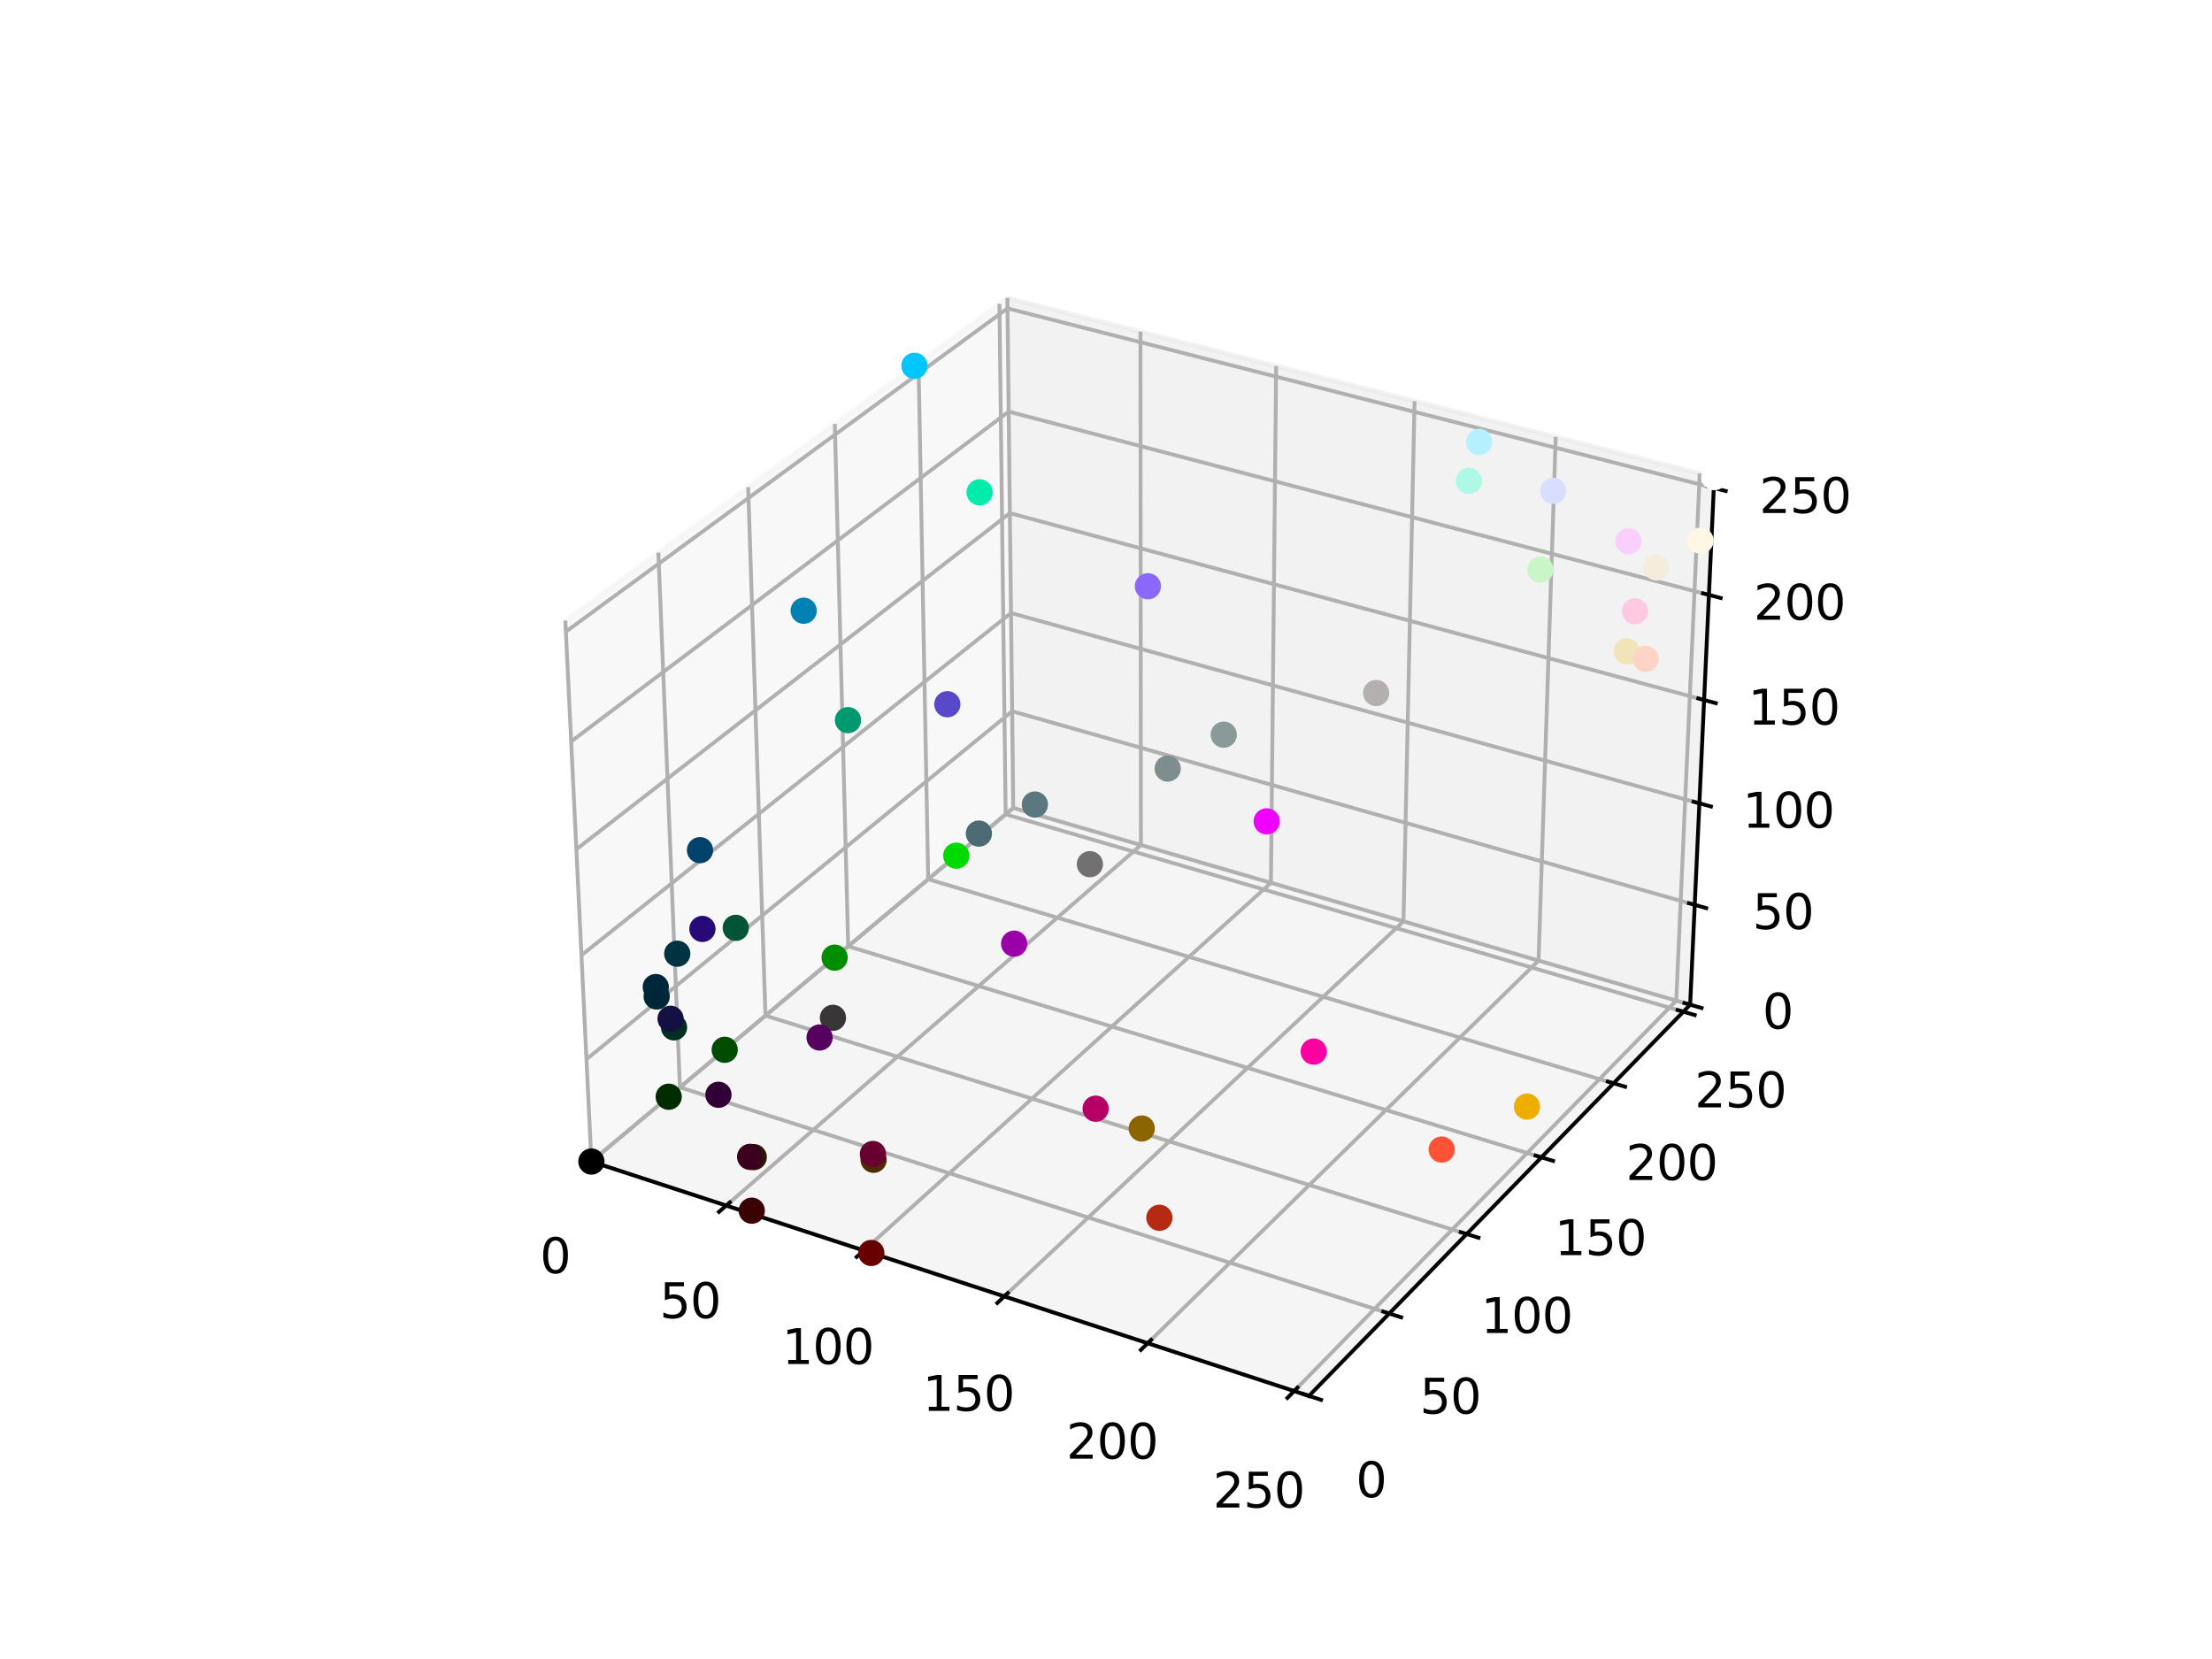 <?xml version="1.0" encoding="utf-8" standalone="no"?>
<!DOCTYPE svg PUBLIC "-//W3C//DTD SVG 1.1//EN"
  "http://www.w3.org/Graphics/SVG/1.1/DTD/svg11.dtd">
<svg xmlns:xlink="http://www.w3.org/1999/xlink" width="460.8pt" height="345.6pt" viewBox="0 0 460.8 345.6" xmlns="http://www.w3.org/2000/svg" version="1.1">
 <defs>
  <style type="text/css">*{stroke-linejoin: round; stroke-linecap: butt}</style>
 </defs>
 <g id="figure_1">
  <g id="patch_1">
   <path d="M 0 345.6 
L 460.8 345.6 
L 460.8 0 
L 0 0 
z
" style="fill: #ffffff"/>
  </g>
  <g id="patch_2">
   <path d="M 103.104 307.584 
L 369.216 307.584 
L 369.216 41.472 
L 103.104 41.472 
z
" style="fill: #ffffff"/>
  </g>
  <g id="pane3d_1">
   <g id="patch_3">
    <path d="M 123.197 241.969 
L 211.076 168.307 
L 209.855 62.074 
L 117.77 129.273 
" style="fill: #f2f2f2; opacity: 0.5; stroke: #f2f2f2; stroke-linejoin: miter"/>
   </g>
  </g>
  <g id="pane3d_2">
   <g id="patch_4">
    <path d="M 211.076 168.307 
L 352.09 209.295 
L 357.123 99.402 
L 209.855 62.074 
" style="fill: #e6e6e6; opacity: 0.5; stroke: #e6e6e6; stroke-linejoin: miter"/>
   </g>
  </g>
  <g id="pane3d_3">
   <g id="patch_5">
    <path d="M 123.197 241.969 
L 272.679 290.79 
L 352.09 209.295 
L 211.076 168.307 
" style="fill: #ececec; opacity: 0.5; stroke: #ececec; stroke-linejoin: miter"/>
   </g>
  </g>
  <g id="grid3d_1">
   <g id="Line3DCollection_1">
    <path d="M 123.197 241.969 
L 211.076 168.307 
L 209.855 62.074 
" style="fill: none; stroke: #b0b0b0; stroke-width: 0.8"/>
    <path d="M 151.285 251.143 
L 237.668 176.037 
L 237.578 69.101 
" style="fill: none; stroke: #b0b0b0; stroke-width: 0.8"/>
    <path d="M 179.95 260.505 
L 264.76 183.911 
L 265.846 76.266 
" style="fill: none; stroke: #b0b0b0; stroke-width: 0.8"/>
    <path d="M 209.21 270.061 
L 292.368 191.936 
L 294.676 83.574 
" style="fill: none; stroke: #b0b0b0; stroke-width: 0.8"/>
    <path d="M 239.084 279.818 
L 320.507 200.115 
L 324.085 91.028 
" style="fill: none; stroke: #b0b0b0; stroke-width: 0.8"/>
    <path d="M 269.593 289.782 
L 349.191 208.452 
L 354.089 98.633 
" style="fill: none; stroke: #b0b0b0; stroke-width: 0.8"/>
   </g>
  </g>
  <g id="grid3d_2">
   <g id="Line3DCollection_2">
    <path d="M 117.77 129.273 
L 123.197 241.969 
L 272.679 290.79 
" style="fill: none; stroke: #b0b0b0; stroke-width: 0.8"/>
    <path d="M 137.153 115.128 
L 141.64 226.51 
L 289.403 273.627 
" style="fill: none; stroke: #b0b0b0; stroke-width: 0.8"/>
    <path d="M 155.854 101.481 
L 159.461 211.573 
L 305.533 257.074 
" style="fill: none; stroke: #b0b0b0; stroke-width: 0.8"/>
    <path d="M 173.907 88.307 
L 176.691 197.13 
L 321.102 241.097 
" style="fill: none; stroke: #b0b0b0; stroke-width: 0.8"/>
    <path d="M 191.345 75.581 
L 193.358 183.159 
L 336.136 225.668 
" style="fill: none; stroke: #b0b0b0; stroke-width: 0.8"/>
    <path d="M 208.2 63.281 
L 209.491 169.636 
L 350.664 210.758 
" style="fill: none; stroke: #b0b0b0; stroke-width: 0.8"/>
   </g>
  </g>
  <g id="grid3d_3">
   <g id="Line3DCollection_3">
    <path d="M 352.09 209.295 
L 211.076 168.307 
L 123.197 241.969 
" style="fill: none; stroke: #b0b0b0; stroke-width: 0.8"/>
    <path d="M 353.043 188.496 
L 210.845 148.167 
L 122.172 220.669 
" style="fill: none; stroke: #b0b0b0; stroke-width: 0.8"/>
    <path d="M 354.012 167.342 
L 210.609 127.699 
L 121.128 198.991 
" style="fill: none; stroke: #b0b0b0; stroke-width: 0.8"/>
    <path d="M 354.997 145.823 
L 210.37 106.894 
L 120.065 176.924 
" style="fill: none; stroke: #b0b0b0; stroke-width: 0.8"/>
    <path d="M 356 123.929 
L 210.127 85.746 
L 118.983 154.459 
" style="fill: none; stroke: #b0b0b0; stroke-width: 0.8"/>
    <path d="M 357.02 101.651 
L 209.88 64.244 
L 117.882 131.583 
" style="fill: none; stroke: #b0b0b0; stroke-width: 0.8"/>
   </g>
  </g>
  <g id="axis3d_1">
   <g id="line2d_1">
    <path d="M 123.197 241.969 
L 272.679 290.79 
" style="fill: none; stroke: #000000; stroke-width: 0.8; stroke-linecap: square"/>
   </g>
   <g id="xtick_1">
    <g id="line2d_2">
     <path d="M 123.962 241.328 
L 121.664 243.255 
" style="fill: none; stroke: #000000; stroke-width: 0.8; stroke-linecap: square"/>
    </g>
    <g id="text_1">
     <!-- 0 -->
     <g transform="translate(112.478 265.216) scale(0.1 -0.1)">
      <defs>
       <path id="DejaVuSans-30" d="M 2034 4250 
Q 1547 4250 1301 3770 
Q 1056 3291 1056 2328 
Q 1056 1369 1301 889 
Q 1547 409 2034 409 
Q 2525 409 2770 889 
Q 3016 1369 3016 2328 
Q 3016 3291 2770 3770 
Q 2525 4250 2034 4250 
z
M 2034 4750 
Q 2819 4750 3233 4129 
Q 3647 3509 3647 2328 
Q 3647 1150 3233 529 
Q 2819 -91 2034 -91 
Q 1250 -91 836 529 
Q 422 1150 422 2328 
Q 422 3509 836 4129 
Q 1250 4750 2034 4750 
z
" transform="scale(0.016)"/>
      </defs>
      <use xlink:href="#DejaVuSans-30"/>
     </g>
    </g>
   </g>
   <g id="xtick_2">
    <g id="line2d_3">
     <path d="M 152.037 250.488 
L 149.776 252.454 
" style="fill: none; stroke: #000000; stroke-width: 0.8; stroke-linecap: square"/>
    </g>
    <g id="text_2">
     <!-- 50 -->
     <g transform="translate(137.412 274.583) scale(0.1 -0.1)">
      <defs>
       <path id="DejaVuSans-35" d="M 691 4666 
L 3169 4666 
L 3169 4134 
L 1269 4134 
L 1269 2991 
Q 1406 3038 1543 3061 
Q 1681 3084 1819 3084 
Q 2600 3084 3056 2656 
Q 3513 2228 3513 1497 
Q 3513 744 3044 326 
Q 2575 -91 1722 -91 
Q 1428 -91 1123 -41 
Q 819 9 494 109 
L 494 744 
Q 775 591 1075 516 
Q 1375 441 1709 441 
Q 2250 441 2565 725 
Q 2881 1009 2881 1497 
Q 2881 1984 2565 2268 
Q 2250 2553 1709 2553 
Q 1456 2553 1204 2497 
Q 953 2441 691 2322 
L 691 4666 
z
" transform="scale(0.016)"/>
      </defs>
      <use xlink:href="#DejaVuSans-35"/>
      <use xlink:href="#DejaVuSans-30" x="63.623"/>
     </g>
    </g>
   </g>
   <g id="xtick_3">
    <g id="line2d_4">
     <path d="M 180.689 259.837 
L 178.467 261.843 
" style="fill: none; stroke: #000000; stroke-width: 0.8; stroke-linecap: square"/>
    </g>
    <g id="text_3">
     <!-- 100 -->
     <g transform="translate(162.927 284.144) scale(0.1 -0.1)">
      <defs>
       <path id="DejaVuSans-31" d="M 794 531 
L 1825 531 
L 1825 4091 
L 703 3866 
L 703 4441 
L 1819 4666 
L 2450 4666 
L 2450 531 
L 3481 531 
L 3481 0 
L 794 0 
L 794 531 
z
" transform="scale(0.016)"/>
      </defs>
      <use xlink:href="#DejaVuSans-31"/>
      <use xlink:href="#DejaVuSans-30" x="63.623"/>
      <use xlink:href="#DejaVuSans-30" x="127.246"/>
     </g>
    </g>
   </g>
   <g id="xtick_4">
    <g id="line2d_5">
     <path d="M 209.936 269.379 
L 207.755 271.428 
" style="fill: none; stroke: #000000; stroke-width: 0.8; stroke-linecap: square"/>
    </g>
    <g id="text_4">
     <!-- 150 -->
     <g transform="translate(192.221 293.904) scale(0.1 -0.1)">
      <use xlink:href="#DejaVuSans-31"/>
      <use xlink:href="#DejaVuSans-35" x="63.623"/>
      <use xlink:href="#DejaVuSans-30" x="127.246"/>
     </g>
    </g>
   </g>
   <g id="xtick_5">
    <g id="line2d_6">
     <path d="M 239.796 279.122 
L 237.659 281.214 
" style="fill: none; stroke: #000000; stroke-width: 0.8; stroke-linecap: square"/>
    </g>
    <g id="text_5">
     <!-- 200 -->
     <g transform="translate(222.133 303.87) scale(0.1 -0.1)">
      <defs>
       <path id="DejaVuSans-32" d="M 1228 531 
L 3431 531 
L 3431 0 
L 469 0 
L 469 531 
Q 828 903 1448 1529 
Q 2069 2156 2228 2338 
Q 2531 2678 2651 2914 
Q 2772 3150 2772 3378 
Q 2772 3750 2511 3984 
Q 2250 4219 1831 4219 
Q 1534 4219 1204 4116 
Q 875 4013 500 3803 
L 500 4441 
Q 881 4594 1212 4672 
Q 1544 4750 1819 4750 
Q 2544 4750 2975 4387 
Q 3406 4025 3406 3419 
Q 3406 3131 3298 2873 
Q 3191 2616 2906 2266 
Q 2828 2175 2409 1742 
Q 1991 1309 1228 531 
z
" transform="scale(0.016)"/>
      </defs>
      <use xlink:href="#DejaVuSans-32"/>
      <use xlink:href="#DejaVuSans-30" x="63.623"/>
      <use xlink:href="#DejaVuSans-30" x="127.246"/>
     </g>
    </g>
   </g>
   <g id="xtick_6">
    <g id="line2d_7">
     <path d="M 270.289 289.071 
L 268.198 291.207 
" style="fill: none; stroke: #000000; stroke-width: 0.8; stroke-linecap: square"/>
    </g>
    <g id="text_6">
     <!-- 250 -->
     <g transform="translate(252.681 314.048) scale(0.1 -0.1)">
      <use xlink:href="#DejaVuSans-32"/>
      <use xlink:href="#DejaVuSans-35" x="63.623"/>
      <use xlink:href="#DejaVuSans-30" x="127.246"/>
     </g>
    </g>
   </g>
  </g>
  <g id="axis3d_2">
   <g id="line2d_8">
    <path d="M 352.09 209.295 
L 272.679 290.79 
" style="fill: none; stroke: #000000; stroke-width: 0.8; stroke-linecap: square"/>
   </g>
   <g id="xtick_7">
    <g id="line2d_9">
     <path d="M 271.419 290.379 
L 275.203 291.614 
" style="fill: none; stroke: #000000; stroke-width: 0.8; stroke-linecap: square"/>
    </g>
    <g id="text_7">
     <!-- 0 -->
     <g transform="translate(282.452 311.895) scale(0.1 -0.1)">
      <use xlink:href="#DejaVuSans-30"/>
     </g>
    </g>
   </g>
   <g id="xtick_8">
    <g id="line2d_10">
     <path d="M 288.159 273.231 
L 291.895 274.422 
" style="fill: none; stroke: #000000; stroke-width: 0.8; stroke-linecap: square"/>
    </g>
    <g id="text_8">
     <!-- 50 -->
     <g transform="translate(295.771 294.479) scale(0.1 -0.1)">
      <use xlink:href="#DejaVuSans-35"/>
      <use xlink:href="#DejaVuSans-30" x="63.623"/>
     </g>
    </g>
   </g>
   <g id="xtick_9">
    <g id="line2d_11">
     <path d="M 304.304 256.691 
L 307.995 257.84 
" style="fill: none; stroke: #000000; stroke-width: 0.8; stroke-linecap: square"/>
    </g>
    <g id="text_9">
     <!-- 100 -->
     <g transform="translate(308.503 277.68) scale(0.1 -0.1)">
      <use xlink:href="#DejaVuSans-31"/>
      <use xlink:href="#DejaVuSans-30" x="63.623"/>
      <use xlink:href="#DejaVuSans-30" x="127.246"/>
     </g>
    </g>
   </g>
   <g id="xtick_10">
    <g id="line2d_12">
     <path d="M 319.887 240.727 
L 323.533 241.837 
" style="fill: none; stroke: #000000; stroke-width: 0.8; stroke-linecap: square"/>
    </g>
    <g id="text_10">
     <!-- 150 -->
     <g transform="translate(323.862 261.467) scale(0.1 -0.1)">
      <use xlink:href="#DejaVuSans-31"/>
      <use xlink:href="#DejaVuSans-35" x="63.623"/>
      <use xlink:href="#DejaVuSans-30" x="127.246"/>
     </g>
    </g>
   </g>
   <g id="xtick_11">
    <g id="line2d_13">
     <path d="M 334.937 225.311 
L 338.538 226.383 
" style="fill: none; stroke: #000000; stroke-width: 0.8; stroke-linecap: square"/>
    </g>
    <g id="text_11">
     <!-- 200 -->
     <g transform="translate(338.694 245.81) scale(0.1 -0.1)">
      <use xlink:href="#DejaVuSans-32"/>
      <use xlink:href="#DejaVuSans-30" x="63.623"/>
      <use xlink:href="#DejaVuSans-30" x="127.246"/>
     </g>
    </g>
   </g>
   <g id="xtick_12">
    <g id="line2d_14">
     <path d="M 349.48 210.413 
L 353.037 211.449 
" style="fill: none; stroke: #000000; stroke-width: 0.8; stroke-linecap: square"/>
    </g>
    <g id="text_12">
     <!-- 250 -->
     <g transform="translate(353.026 230.681) scale(0.1 -0.1)">
      <use xlink:href="#DejaVuSans-32"/>
      <use xlink:href="#DejaVuSans-35" x="63.623"/>
      <use xlink:href="#DejaVuSans-30" x="127.246"/>
     </g>
    </g>
   </g>
  </g>
  <g id="axis3d_3">
   <g id="line2d_15">
    <path d="M 352.09 209.295 
L 357.123 99.402 
" style="fill: none; stroke: #000000; stroke-width: 0.8; stroke-linecap: square"/>
   </g>
   <g id="xtick_13">
    <g id="line2d_16">
     <path d="M 350.907 208.951 
L 354.46 209.984 
" style="fill: none; stroke: #000000; stroke-width: 0.8; stroke-linecap: square"/>
    </g>
    <g id="text_13">
     <!-- 0 -->
     <g transform="translate(367.158 214.288) scale(0.1 -0.1)">
      <use xlink:href="#DejaVuSans-30"/>
     </g>
    </g>
   </g>
   <g id="xtick_14">
    <g id="line2d_17">
     <path d="M 351.849 188.158 
L 355.434 189.174 
" style="fill: none; stroke: #000000; stroke-width: 0.8; stroke-linecap: square"/>
    </g>
    <g id="text_14">
     <!-- 50 -->
     <g transform="translate(365.08 193.531) scale(0.1 -0.1)">
      <use xlink:href="#DejaVuSans-35"/>
      <use xlink:href="#DejaVuSans-30" x="63.623"/>
     </g>
    </g>
   </g>
   <g id="xtick_15">
    <g id="line2d_18">
     <path d="M 352.807 167.009 
L 356.423 168.009 
" style="fill: none; stroke: #000000; stroke-width: 0.8; stroke-linecap: square"/>
    </g>
    <g id="text_15">
     <!-- 100 -->
     <g transform="translate(363.022 172.419) scale(0.1 -0.1)">
      <use xlink:href="#DejaVuSans-31"/>
      <use xlink:href="#DejaVuSans-30" x="63.623"/>
      <use xlink:href="#DejaVuSans-30" x="127.246"/>
     </g>
    </g>
   </g>
   <g id="xtick_16">
    <g id="line2d_19">
     <path d="M 353.782 145.496 
L 357.431 146.478 
" style="fill: none; stroke: #000000; stroke-width: 0.8; stroke-linecap: square"/>
    </g>
    <g id="text_16">
     <!-- 150 -->
     <g transform="translate(364.164 150.944) scale(0.1 -0.1)">
      <use xlink:href="#DejaVuSans-31"/>
      <use xlink:href="#DejaVuSans-35" x="63.623"/>
      <use xlink:href="#DejaVuSans-30" x="127.246"/>
     </g>
    </g>
   </g>
   <g id="xtick_17">
    <g id="line2d_20">
     <path d="M 354.773 123.608 
L 358.455 124.572 
" style="fill: none; stroke: #000000; stroke-width: 0.8; stroke-linecap: square"/>
    </g>
    <g id="text_17">
     <!-- 200 -->
     <g transform="translate(365.325 129.097) scale(0.1 -0.1)">
      <use xlink:href="#DejaVuSans-32"/>
      <use xlink:href="#DejaVuSans-30" x="63.623"/>
      <use xlink:href="#DejaVuSans-30" x="127.246"/>
     </g>
    </g>
   </g>
   <g id="xtick_18">
    <g id="line2d_21">
     <path d="M 355.782 101.337 
L 359.498 102.281 
" style="fill: none; stroke: #000000; stroke-width: 0.8; stroke-linecap: square"/>
    </g>
    <g id="text_18">
     <!-- 250 -->
     <g transform="translate(366.507 106.868) scale(0.1 -0.1)">
      <use xlink:href="#DejaVuSans-32"/>
      <use xlink:href="#DejaVuSans-35" x="63.623"/>
      <use xlink:href="#DejaVuSans-30" x="127.246"/>
     </g>
    </g>
   </g>
  </g>
  <g id="axes_1">
   <g id="Path3DCollection_1">
    <defs>
     <path id="C0_0_62e6e641bc" d="M 0 2.236 
C 0.593 2.236 1.162 2 1.581 1.581 
C 2 1.162 2.236 0.593 2.236 -0 
C 2.236 -0.593 2 -1.162 1.581 -1.581 
C 1.162 -2 0.593 -2.236 0 -2.236 
C -0.593 -2.236 -1.162 -2 -1.581 -1.581 
C -2 -1.162 -2.236 -0.593 -2.236 0 
C -2.236 0.593 -2 1.162 -1.581 1.581 
C -1.162 2 -0.593 2.236 0 2.236 
z
"/>
    </defs>
    <g clip-path="url(#p2ae3797532)">
     <use xlink:href="#C0_0_62e6e641bc" x="199.212" y="178.253" style="fill: #00da00; stroke: #00da00"/>
    </g>
    <g clip-path="url(#p2ae3797532)">
     <use xlink:href="#C0_0_62e6e641bc" x="204.067" y="102.561" style="fill: #00ecac; stroke: #00ecac"/>
    </g>
    <g clip-path="url(#p2ae3797532)">
     <use xlink:href="#C0_0_62e6e641bc" x="173.871" y="199.494" style="fill: #008e00; stroke: #008e00"/>
    </g>
    <g clip-path="url(#p2ae3797532)">
     <use xlink:href="#C0_0_62e6e641bc" x="176.649" y="150.019" style="fill: #00996f; stroke: #00996f"/>
    </g>
    <g clip-path="url(#p2ae3797532)">
     <use xlink:href="#C0_0_62e6e641bc" x="150.968" y="218.691" style="fill: #004c00; stroke: #004c00"/>
    </g>
    <g clip-path="url(#p2ae3797532)">
     <use xlink:href="#C0_0_62e6e641bc" x="190.498" y="76.199" style="fill: #00c6ff; stroke: #00c6ff"/>
    </g>
    <g clip-path="url(#p2ae3797532)">
     <use xlink:href="#C0_0_62e6e641bc" x="153.274" y="193.289" style="fill: #005536; stroke: #005536"/>
    </g>
    <g clip-path="url(#p2ae3797532)">
     <use xlink:href="#C0_0_62e6e641bc" x="139.299" y="228.472" style="fill: #002c00; stroke: #002c00"/>
    </g>
    <g clip-path="url(#p2ae3797532)">
     <use xlink:href="#C0_0_62e6e641bc" x="167.419" y="127.223" style="fill: #0081b3; stroke: #0081b3"/>
    </g>
    <g clip-path="url(#p2ae3797532)">
     <use xlink:href="#C0_0_62e6e641bc" x="318.097" y="230.528" style="fill: #eeae00; stroke: #eeae00"/>
    </g>
    <g clip-path="url(#p2ae3797532)">
     <use xlink:href="#C0_0_62e6e641bc" x="305.988" y="100.155" style="fill: #adf9e5; stroke: #adf9e5"/>
    </g>
    <g clip-path="url(#p2ae3797532)">
     <use xlink:href="#C0_0_62e6e641bc" x="140.414" y="214.018" style="fill: #00301f; stroke: #00301f"/>
    </g>
    <g clip-path="url(#p2ae3797532)">
     <use xlink:href="#C0_0_62e6e641bc" x="320.889" y="118.661" style="fill: #c9f5c7; stroke: #c9f5c7"/>
    </g>
    <g clip-path="url(#p2ae3797532)">
     <use xlink:href="#C0_0_62e6e641bc" x="237.85" y="235.089" style="fill: #8b6600; stroke: #8b6600"/>
    </g>
    <g clip-path="url(#p2ae3797532)">
     <use xlink:href="#C0_0_62e6e641bc" x="141.081" y="198.672" style="fill: #003341; stroke: #003341"/>
    </g>
    <g clip-path="url(#p2ae3797532)">
     <use xlink:href="#C0_0_62e6e641bc" x="145.822" y="177.107" style="fill: #004269; stroke: #004269"/>
    </g>
    <g clip-path="url(#p2ae3797532)">
     <use xlink:href="#C0_0_62e6e641bc" x="136.797" y="207.587" style="fill: #002735; stroke: #002735"/>
    </g>
    <g clip-path="url(#p2ae3797532)">
     <use xlink:href="#C0_0_62e6e641bc" x="136.609" y="205.621" style="fill: #002739; stroke: #002739"/>
    </g>
    <g clip-path="url(#p2ae3797532)">
     <use xlink:href="#C0_0_62e6e641bc" x="308.144" y="92.051" style="fill: #b5f0ff; stroke: #b5f0ff"/>
    </g>
    <g clip-path="url(#p2ae3797532)">
     <use xlink:href="#C0_0_62e6e641bc" x="203.924" y="173.651" style="fill: #4d6b74; stroke: #4d6b74"/>
    </g>
    <g clip-path="url(#p2ae3797532)">
     <use xlink:href="#C0_0_62e6e641bc" x="157.019" y="241.043" style="fill: #2a1b00; stroke: #2a1b00"/>
    </g>
    <g clip-path="url(#p2ae3797532)">
     <use xlink:href="#C0_0_62e6e641bc" x="215.584" y="167.597" style="fill: #5b777f; stroke: #5b777f"/>
    </g>
    <g clip-path="url(#p2ae3797532)">
     <use xlink:href="#C0_0_62e6e641bc" x="181.983" y="241.606" style="fill: #4c2d00; stroke: #4c2d00"/>
    </g>
    <g clip-path="url(#p2ae3797532)">
     <use xlink:href="#C0_0_62e6e641bc" x="123.197" y="241.969" style="stroke: #000000"/>
    </g>
    <g clip-path="url(#p2ae3797532)">
     <use xlink:href="#C0_0_62e6e641bc" x="338.879" y="135.67" style="fill: #f0e5b8; stroke: #f0e5b8"/>
    </g>
    <g clip-path="url(#p2ae3797532)">
     <use xlink:href="#C0_0_62e6e641bc" x="243.247" y="160.111" style="fill: #7e8d8e; stroke: #7e8d8e"/>
    </g>
    <g clip-path="url(#p2ae3797532)">
     <use xlink:href="#C0_0_62e6e641bc" x="254.93" y="153.049" style="fill: #8a9a9b; stroke: #8a9a9b"/>
    </g>
    <g clip-path="url(#p2ae3797532)">
     <use xlink:href="#C0_0_62e6e641bc" x="173.516" y="212.029" style="fill: #383636; stroke: #383636"/>
    </g>
    <g clip-path="url(#p2ae3797532)">
     <use xlink:href="#C0_0_62e6e641bc" x="227.043" y="180.024" style="fill: #727070; stroke: #727070"/>
    </g>
    <g clip-path="url(#p2ae3797532)">
     <use xlink:href="#C0_0_62e6e641bc" x="345.052" y="118.19" style="fill: #f5eddc; stroke: #f5eddc"/>
    </g>
    <g clip-path="url(#p2ae3797532)">
     <use xlink:href="#C0_0_62e6e641bc" x="286.681" y="144.365" style="fill: #b4b0b0; stroke: #b4b0b0"/>
    </g>
    <g clip-path="url(#p2ae3797532)">
     <use xlink:href="#C0_0_62e6e641bc" x="354.253" y="112.622" style="fill: #fff7e6; stroke: #fff7e6"/>
    </g>
    <g clip-path="url(#p2ae3797532)">
     <use xlink:href="#C0_0_62e6e641bc" x="357.123" y="99.402" style="fill: #ffffff; stroke: #ffffff"/>
    </g>
    <g clip-path="url(#p2ae3797532)">
     <use xlink:href="#C0_0_62e6e641bc" x="139.692" y="212.231" style="fill: #141142; stroke: #141142"/>
    </g>
    <g clip-path="url(#p2ae3797532)">
     <use xlink:href="#C0_0_62e6e641bc" x="323.558" y="102.252" style="fill: #d8deff; stroke: #d8deff"/>
    </g>
    <g clip-path="url(#p2ae3797532)">
     <use xlink:href="#C0_0_62e6e641bc" x="156.608" y="252.209" style="fill: #3a0200; stroke: #3a0200"/>
    </g>
    <g clip-path="url(#p2ae3797532)">
     <use xlink:href="#C0_0_62e6e641bc" x="342.83" y="137.257" style="fill: #ffd3c5; stroke: #ffd3c5"/>
    </g>
    <g clip-path="url(#p2ae3797532)">
     <use xlink:href="#C0_0_62e6e641bc" x="156.265" y="240.997" style="fill: #3b001c; stroke: #3b001c"/>
    </g>
    <g clip-path="url(#p2ae3797532)">
     <use xlink:href="#C0_0_62e6e641bc" x="149.668" y="228.064" style="fill: #310035; stroke: #310035"/>
    </g>
    <g clip-path="url(#p2ae3797532)">
     <use xlink:href="#C0_0_62e6e641bc" x="340.587" y="127.331" style="fill: #ffcae1; stroke: #ffcae1"/>
    </g>
    <g clip-path="url(#p2ae3797532)">
     <use xlink:href="#C0_0_62e6e641bc" x="181.505" y="261.013" style="fill: #670000; stroke: #670000"/>
    </g>
    <g clip-path="url(#p2ae3797532)">
     <use xlink:href="#C0_0_62e6e641bc" x="339.235" y="112.745" style="fill: #facefd; stroke: #facefd"/>
    </g>
    <g clip-path="url(#p2ae3797532)">
     <use xlink:href="#C0_0_62e6e641bc" x="241.52" y="253.684" style="fill: #b42a13; stroke: #b42a13"/>
    </g>
    <g clip-path="url(#p2ae3797532)">
     <use xlink:href="#C0_0_62e6e641bc" x="146.324" y="193.514" style="fill: #27097a; stroke: #27097a"/>
    </g>
    <g clip-path="url(#p2ae3797532)">
     <use xlink:href="#C0_0_62e6e641bc" x="197.347" y="146.706" style="fill: #5849cb; stroke: #5849cb"/>
    </g>
    <g clip-path="url(#p2ae3797532)">
     <use xlink:href="#C0_0_62e6e641bc" x="181.845" y="240.394" style="fill: #680030; stroke: #680030"/>
    </g>
    <g clip-path="url(#p2ae3797532)">
     <use xlink:href="#C0_0_62e6e641bc" x="300.327" y="239.474" style="fill: #ff5236; stroke: #ff5236"/>
    </g>
    <g clip-path="url(#p2ae3797532)">
     <use xlink:href="#C0_0_62e6e641bc" x="170.733" y="216.131" style="fill: #560060; stroke: #560060"/>
    </g>
    <g clip-path="url(#p2ae3797532)">
     <use xlink:href="#C0_0_62e6e641bc" x="239.125" y="122.126" style="fill: #8b69ff; stroke: #8b69ff"/>
    </g>
    <g clip-path="url(#p2ae3797532)">
     <use xlink:href="#C0_0_62e6e641bc" x="228.243" y="230.962" style="fill: #b60067; stroke: #b60067"/>
    </g>
    <g clip-path="url(#p2ae3797532)">
     <use xlink:href="#C0_0_62e6e641bc" x="211.266" y="196.582" style="fill: #9b00a8; stroke: #9b00a8"/>
    </g>
    <g clip-path="url(#p2ae3797532)">
     <use xlink:href="#C0_0_62e6e641bc" x="273.675" y="219.066" style="fill: #ff00a0; stroke: #ff00a0"/>
    </g>
    <g clip-path="url(#p2ae3797532)">
     <use xlink:href="#C0_0_62e6e641bc" x="263.873" y="171.107" style="fill: #ef00ff; stroke: #ef00ff"/>
    </g>
   </g>
  </g>
 </g>
 <defs>
  <clipPath id="p2ae3797532">
   <rect x="103.104" y="41.472" width="266.112" height="266.112"/>
  </clipPath>
 </defs>
</svg>

